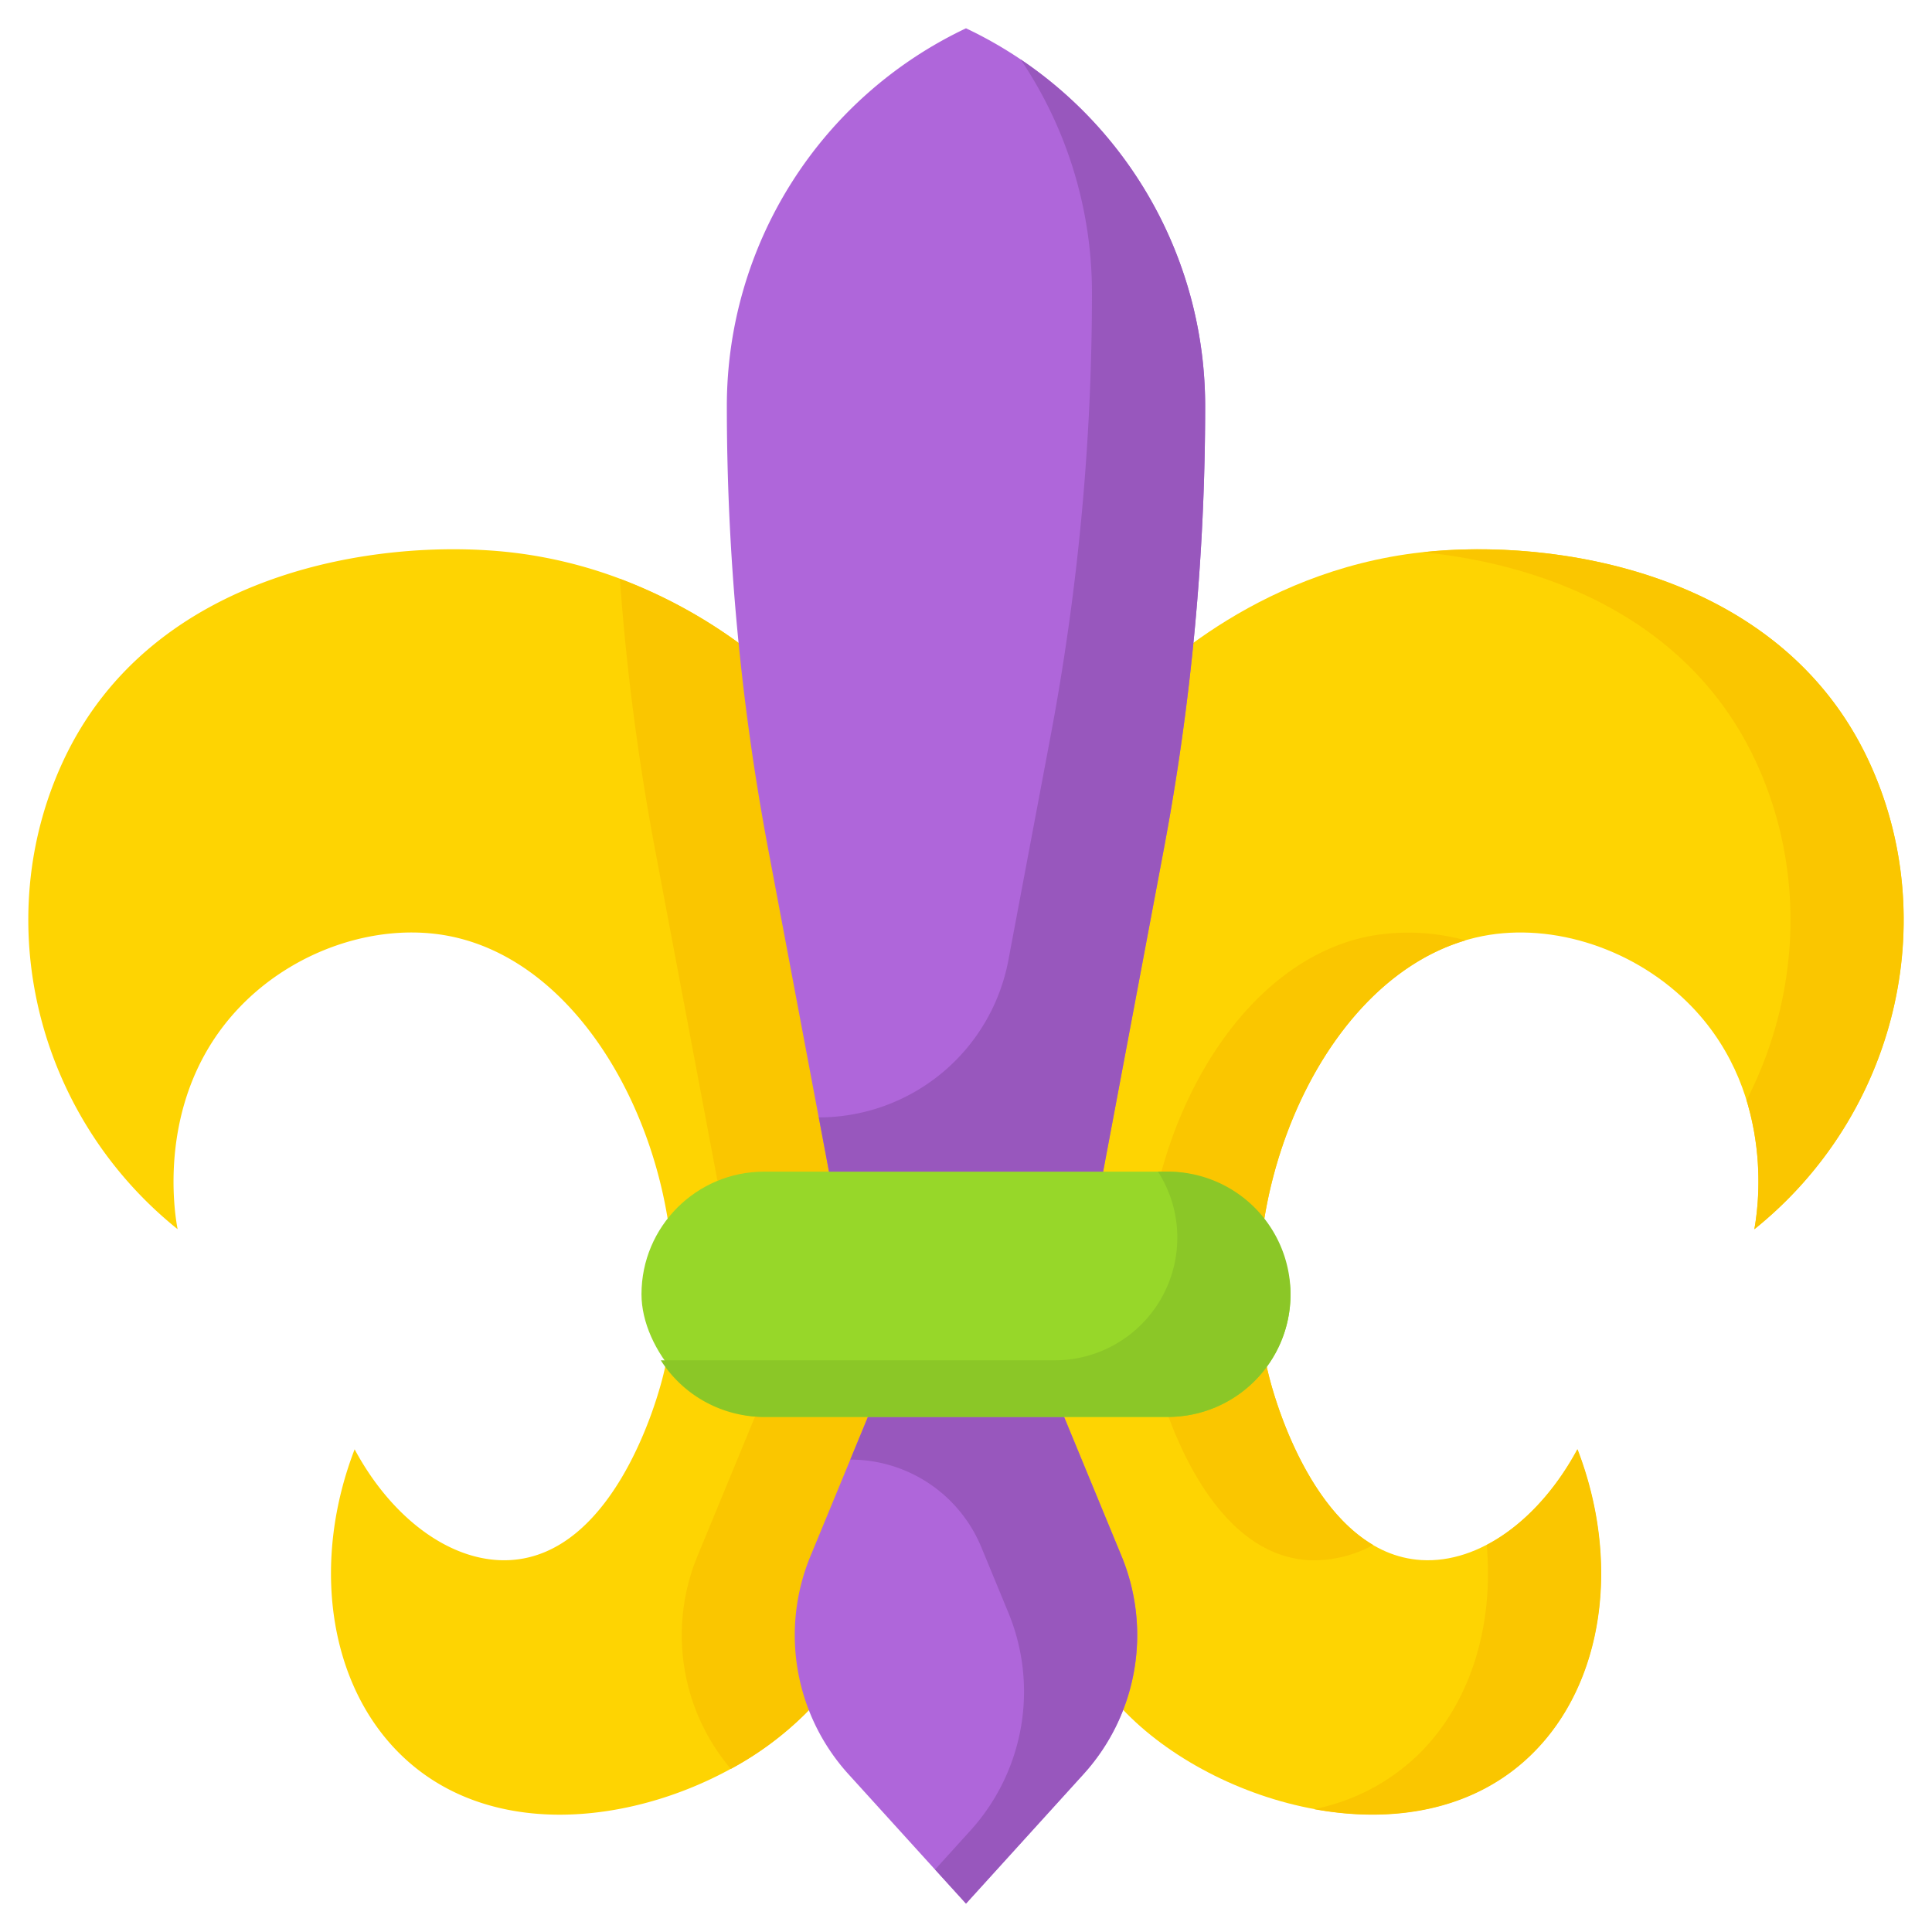 <svg xmlns="http://www.w3.org/2000/svg" data-name="Layer 1" viewBox="0 0 512 512" height="40" width="40"><path fill="#fed402" d="M418,384.08c-9.88,18.4-25.82,30.3-41.35,29.35-26.81-1.65-38.12-40.76-39.63-46-13.32-46,12.66-110.88,55.89-119.36,18.65-3.66,40.74,3.38,55.56,18.84,22.78,23.79,17.06,55.68,16.44,58.84,37.68-30.26,49.94-82,30.31-124.1-23.58-50.61-84-59.12-118.43-55.29-45,5-73.19,34.15-77.79,39-44.53,47.34-35.64,114-23.73,203.33,5,37.66,11.16,53.11,23.33,65.42,25,25.24,77.88,39.75,107.4,10.61C425.1,446,429.46,413.78,418,384.08Z"/><path fill="#fac600" d="M362.93 248.09c-43.23 8.48-69.21 73.32-55.89 119.36 1.51 5.22 12.82 44.33 39.63 46a33 33 0 0 0 17.25-4c-17.73-10.41-25.64-37.69-26.88-42-12.85-44.4 10.86-106.28 51.35-118.24A57 57 0 0 0 362.93 248.09zM495.24 201.67c-23.51-50.46-83.68-59.07-118.13-55.32 32.49 3.26 70.56 17.6 88.13 55.32 13.42 28.8 11.93 62.06-2.38 89.9a75 75 0 0 1 2.07 34.2C502.61 295.51 514.87 243.81 495.24 201.67zM394 409.43c1.88 21.42-4.23 41.83-17.93 55.35a55 55 0 0 1-27.84 14.66c20.79 3.84 42.48.5 57.84-14.66 19.08-18.82 23.44-51 12-80.7C411.84 395.59 403.29 404.56 394 409.43z"/><path fill="#fed402" d="M244.27,326.12c-1.34,14.47-3.22,29.7-5.32,45.69q-1.08,8.34-2.24,16.94c-5,37.66-11.16,53.11-23.33,65.42a86,86,0,0,1-19.75,14.61c-27.15,14.88-64.55,18.8-87.65-4-19.08-18.82-23.44-51-12-80.7,9.88,18.4,25.82,30.3,41.35,29.35,26.81-1.65,38.12-40.76,39.63-46,13.32-46-12.66-110.88-55.89-119.36-18.65-3.66-40.74,3.38-55.56,18.84-22.78,23.79-17.06,55.68-16.44,58.84-37.68-30.26-49.94-82-30.31-124.1,23.58-50.61,84-59.12,118.43-55.29a120.87,120.87,0,0,1,29.08,7,133.26,133.26,0,0,1,48.71,32C246.41,221,249.73,267.38,244.27,326.12Z"/><path fill="#fac600" d="M244.27,326.12H192.62L173.57,225a635.21,635.21,0,0,1-9.3-71.61,133.26,133.26,0,0,1,48.71,32C246.41,221,249.73,267.38,244.27,326.12Z"/><path fill="#af66da" d="M289.38,326.12H222.62L203.57,225a634.67,634.67,0,0,1-10.95-117.36h0A110.77,110.77,0,0,1,256,7.5h0a110.77,110.77,0,0,1,63.38,100.12h0A634.67,634.67,0,0,1,308.43,225Z"/><path fill="#9857bd" d="M270.48,15.75h0a110.67,110.67,0,0,1,18.9,61.87h0A634.67,634.67,0,0,1,278.43,195l-11.2,59.47A51.13,51.13,0,0,1,217,296.12h0l5.65,30h66.76L308.43,225a634.67,634.67,0,0,0,10.95-117.36h0A110.75,110.75,0,0,0,270.48,15.75Z"/><path fill="#fac600" d="M239,371.81q-1.08,8.34-2.24,16.94c-5,37.66-11.16,53.11-23.33,65.42a86,86,0,0,1-19.75,14.61,54.82,54.82,0,0,1-8.86-56.36l16.76-40.61Z"/><path fill="#af66da" d="M287.14,470.19,256,504.5l-31.14-34.31a54.82,54.82,0,0,1-10.09-57.77l16.76-40.61h48.94l16.76,40.61A54.82,54.82,0,0,1,287.14,470.19Z"/><path fill="#9857bd" d="M297.23,412.42l-16.76-40.61H231.53l-6.19,15h0A37.54,37.54,0,0,1,260.05,410l7.18,17.38a54.82,54.82,0,0,1-10.09,57.77l-9.33,10.29,8.19,9,31.14-34.31A54.82,54.82,0,0,0,297.23,412.42Z"/><rect width="172" height="65" x="170" y="310.5" fill="#97d729" rx="32.5"/><path fill="#8bc727" d="M309.5,310.5h-2.62A32.29,32.29,0,0,1,312,328h0a32.5,32.5,0,0,1-32.5,32.5H175.12a32.47,32.47,0,0,0,27.38,15h107A32.5,32.5,0,0,0,342,343h0A32.5,32.5,0,0,0,309.5,310.5Z"/></svg>